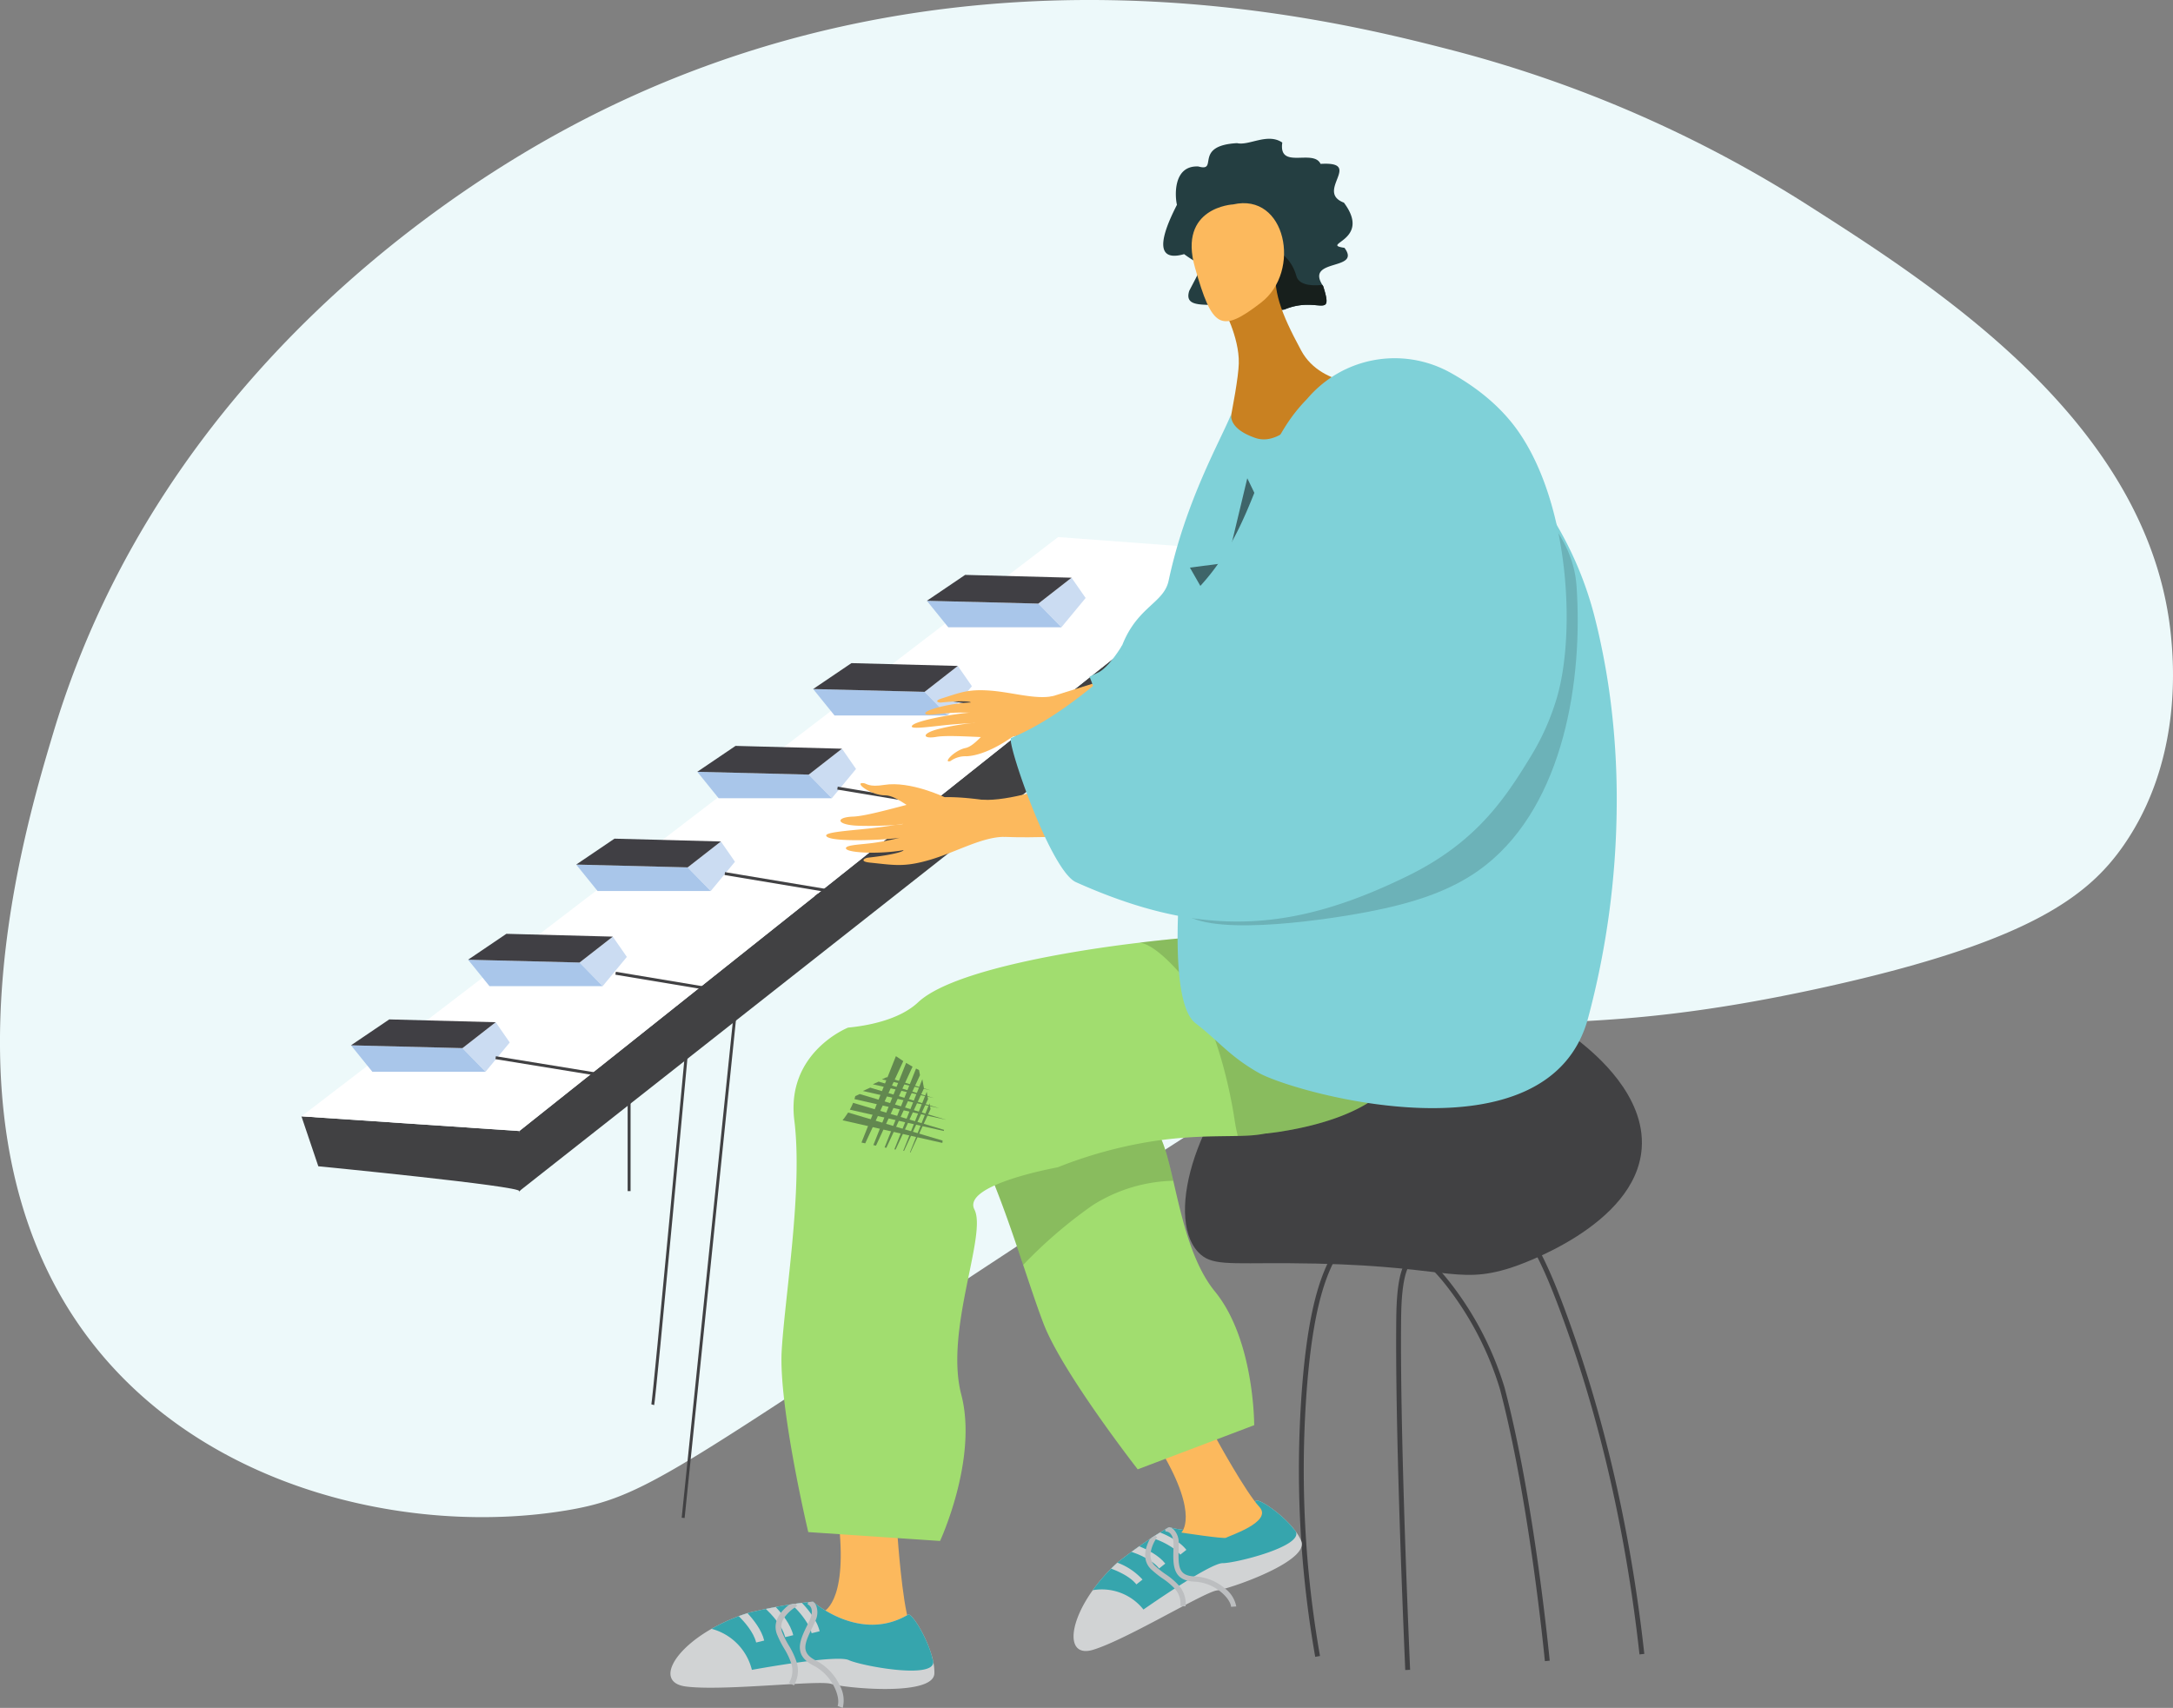 <svg xmlns="http://www.w3.org/2000/svg" width="528" height="414.983" viewBox="0 0 528 414.983"><rect x="0" y="0" width="528" height="414.983" fill="#808080" stroke="none"/><defs><style>.a{fill:#edf9fa;}.a,.b,.c,.d,.e,.f,.g,.i,.j,.k,.l,.m,.n,.o,.r,.s,.w,.x{fill-rule:evenodd;}.b{fill:#243e41;}.c{fill:#171f1c;}.d{fill:#c98121;}.e{fill:#414143;}.f,.h,.m{fill:none;stroke:#414143;stroke-miterlimit:10;}.f{stroke-width:1.179px;}.g{fill:#fcb95d;}.h,.m{stroke-width:0.713px;}.i{fill:#fff;}.j{fill:#cbdcf2;}.k{fill:#a9c6ea;}.l{fill:#403f44;}.n,.p{fill:#d1d3d4;}.o{fill:#36a5ad;}.q{fill:#bcbec0;}.r,.t{fill:#a1dd6f;}.s{opacity:0.15;}.u{opacity:0.5;}.v{fill:#243330;}.w{opacity:0.2;}.x{fill:#7fd1d8;}.y{fill:#3e6569;}</style></defs><path class="a" d="M1001.292,616.282c13.885-20.107,12.11-43.247,11.492-50.071-4.7-51.952-56.9-85.306-87.83-105.068a302.39,302.39,0,0,0-86.19-37.759c-29.486-7.619-122.247-31.59-215.882,18.88-22.906,12.347-97.922,57.209-124.768,146.93-7.73,25.839-31.276,104.536,14.775,154.319,28.967,31.313,75.355,40.251,109.992,34.475,19-3.168,26.007-9.352,106.711-62.384,65.668-43.152,70.484-45.271,77.159-47.609,41.629-14.582,53.673-1.994,122.3-17.238C978.043,639.878,992.6,628.868,1001.292,616.282Z" transform="translate(-485.207 -411)"/><path class="b" d="M635.158,463.536c4.652,3.469,5.093,1.47,1.236,8.926-1.4,4.528,4.527,2.9,9.3,3.722a8.337,8.337,0,0,1,2.844.945c2.6,1.207,6.866.406,10.982-.136,8.118-3.4,12.059,2.687,9.419-5.672-.065-.1-.139-.2-.193-.3-4.091-6.535,9.588-3.37,5.37-9.014-6.232-.93,6.829-1.683-.138-10.982-7.132-2.715,4.9-10.068-5.67-9.418-1.763-3.733-10.27,1.512-9.3-5.18-3.565-2.438-8.059.823-10.994.14-10.778.6-4.336,7.105-9.408,5.668-6.266-.3-5.659,7.495-5.192,9.307C631.14,456.008,626.411,466.026,635.158,463.536Z" transform="translate(-347.434 -401.786)"/><path class="c" d="M634.685,469.22a8.335,8.335,0,0,1,2.844.945c2.6,1.207,6.866.406,10.982-.136,8.118-3.4,12.059,2.687,9.419-5.672-.065-.1-.139-.2-.193-.3-2.9.27-5.713-.018-6.331-2.195-2.793-9.829-14.754-7.623-14.754-7.623s-1.262,7.58-1.253,8.36C635.406,463,635.066,466.1,634.685,469.22Z" transform="translate(-336.421 -394.823)"/><path class="d" d="M655.671,487.444s-13.734,1.1-18.818-8.3-7.012-14.759-6.065-21.307-13.022,10.679-13.022,10.679,4.078,7.272,3.913,13.743-5.172,28.377-5.172,28.377,23.319-3.986,25.241-3.652,25.176-6.845,26.205-7.461S655.671,487.444,655.671,487.444Z" transform="translate(-320.674 -393.949)"/><path class="e" d="M675.192,598.5c3.344,2.724,15.718,12.806,14.775,25.72-1.381,18.907-30.193,28.507-31.739,29-13.775,4.41-15.643-.905-54.176-1.094-14.683-.073-18.76.678-21.889-2.737-8.274-9.029.378-35.94,17.512-50.345C620.928,581.173,655.422,582.387,675.192,598.5Z" transform="translate(-291.065 -345.196)"/><path class="f" d="M661.756,734.014c-4.106-37.227-12.422-64.984-19.154-83.179-5.49-14.844-10.822-25.75-21.341-29-10.536-3.258-22.229,2.411-29,8.755-6.193,5.8-10.715,14.452-12.587,39.947a261.679,261.679,0,0,0,3.284,64.026" transform="translate(-262.803 -332.09)"/><path class="f" d="M631.836,731.08c-.5-4.989-4.073-40.1-10.944-66.214a77.783,77.783,0,0,0-12.586-24.626c-5.591-7.337-7.816-7.377-8.755-7.114-3.623,1.015-3.789,10.938-3.831,15.323-.24,25.491,1.456,67.673,2.189,84.82" transform="translate(-255.868 -327.515)"/><path class="g" d="M652.276,447.178s-13.472.633-9.285,15.339,6.2,16.141,16.076,8.51S665.094,444.248,652.276,447.178Z" transform="translate(-352.636 -397.512)"/><g transform="translate(73.241 130.497)"><path class="e" d="M829.441,611.7,776.5,608.131l4.1,12.135s49.25,4.806,48.84,6.038S831.9,622.956,829.441,611.7Z" transform="translate(-776.496 -467.382)"/><path class="e" d="M652.958,647.892,823.952,511.87v16.006L652.958,662.494Z" transform="translate(-600.014 -503.573)"/><line class="h" x2="26.267" y2="5.746" transform="translate(101.374 81.762)"/><path class="i" d="M703.728,650.159l-52.944-3.57L834.652,505.84l43.062,3.2-2.992,5.093Z" transform="translate(-650.783 -505.84)"/><path class="j" d="M790.411,596.435l-5.883,7.114L778.92,597.8l8.072-6.293Z" transform="translate(-739.793 -473.631)"/><path class="k" d="M815.892,602.016h-27.5l-5.2-6.43,27.088.684Z" transform="translate(-771.156 -472.098)"/><path class="l" d="M816.565,591.7l-25.857-.684-9.3,6.293,27.088.684Z" transform="translate(-769.366 -473.818)"/><path class="j" d="M769.731,581.322l-5.883,7.114-5.609-5.746,8.072-6.293Z" transform="translate(-690.656 -479.313)"/><path class="k" d="M795.211,586.9h-27.5l-5.2-6.43,27.088.684Z" transform="translate(-722.019 -477.78)"/><path class="l" d="M795.884,576.584l-25.856-.684-9.3,6.293,27.088.684Z" transform="translate(-720.23 -479.5)"/><path class="j" d="M750.641,564.519l-5.883,7.114-5.609-5.746,8.072-6.293Z" transform="translate(-645.299 -485.63)"/><path class="k" d="M776.121,570.1h-27.5l-5.2-6.43,27.088.684Z" transform="translate(-676.663 -484.097)"/><path class="l" d="M776.794,559.781l-25.856-.684-9.3,6.293,27.088.684Z" transform="translate(-674.873 -485.817)"/><path class="j" d="M729.261,548.136l-5.883,7.114L717.77,549.5l8.072-6.293Z" transform="translate(-594.502 -491.79)"/><path class="k" d="M754.742,553.717h-27.5l-5.2-6.43,27.088.684Z" transform="translate(-625.865 -490.257)"/><path class="l" d="M755.415,543.4l-25.857-.684-9.3,6.293,27.088.684Z" transform="translate(-624.076 -491.977)"/><path class="j" d="M708.8,533.52l-5.883,7.114-5.609-5.746,8.072-6.293Z" transform="translate(-545.887 -497.285)"/><path class="k" d="M734.281,539.1h-27.5l-5.2-6.43,27.088.684Z" transform="translate(-577.25 -495.752)"/><path class="l" d="M734.953,528.782,709.1,528.1l-9.3,6.293,27.088.684Z" transform="translate(-575.46 -497.472)"/><path class="j" d="M688.716,517.943l-5.883,7.114-5.609-5.746,8.072-6.293Z" transform="translate(-498.168 -503.141)"/><path class="k" d="M714.2,523.524H686.7l-5.2-6.43,27.088.684Z" transform="translate(-529.531 -501.609)"/><path class="l" d="M714.87,513.2l-25.857-.684-9.3,6.293,27.088.684Z" transform="translate(-527.741 -503.328)"/><path class="m" d="M755.168,715.194,768.3,587.785l-29.55-4.925" transform="translate(-662.413 -476.883)"/><line class="h" x1="29.55" y1="4.925" transform="translate(102.874 81.762)"/><line class="h" x1="29.55" y1="4.925" transform="translate(130.257 60.998)"/><line class="h" x1="29.55" y1="4.925" transform="translate(156.996 39.36)"/><path class="m" d="M747.4,683.662c.41-1.413,8.618-90.064,8.618-90.064" transform="translate(-662.034 -472.846)"/><path class="m" d="M790.265,630.2V603.055l-32.423-5.281" transform="translate(-710.643 -471.276)"/></g><g transform="translate(162.908 227.504)"><g transform="translate(97.949 137.078)"><path class="n" d="M643.815,712.235c5.2-1.588,14.783-6.88,21.815-10.587l.007,0c.222-.122.429-.231.643-.343,3.672-1.925,6.554-3.356,7.583-3.478.114-.011.248-.037.407-.069.4-.077.936-.205,1.582-.389,5.831-1.647,20.276-7.245,18.515-11.547a11.386,11.386,0,0,0-1.339-2.318c-.114-.156-.227-.314-.352-.465-.011-.008-.014-.014-.025-.023-.158-.206-.323-.416-.5-.621-.008,0-.008,0-.011-.008-3.24-3.794-8.361-7.026-8.846-6.323-6.5,9.407-18.113,7.117-20.571,6.508-.307-.076-.469-.127-.469-.127s-.329.179-.944.537c-.333.2-.758.458-1.259.764-.272.167-.564.35-.882.551-.107.07-.217.135-.322.21q-.39.242-.826.524c-.139.091-.278.183-.426.285l-.006,0q-1.178.78-2.608,1.786c-.594.418-1.214.861-1.864,1.34-.981.714-2.025,1.505-3.125,2.357-.1.088-.2.183-.3.277-.53.472-1.036.962-1.529,1.452a41.574,41.574,0,0,0-4.462,5.231l0,.008C637.532,706.375,637.4,714.2,643.815,712.235Z" transform="translate(-639.038 -675.964)"/><path class="o" d="M640.013,697.766a12.9,12.9,0,0,1,12.32,4.7s3.521-2.467,7.586-5.1c.349-.223.711-.451,1.073-.68.652-.417,1.315-.839,1.977-1.247.57-.352,1.137-.695,1.69-1.024,3.077-1.826,5.815-3.233,6.922-3.218,3,.034,19.623-4.062,17.76-7.693a2.051,2.051,0,0,0-.352-.465c-.011-.008-.014-.014-.025-.023a4.778,4.778,0,0,1-.5-.621c-.008,0-.008,0-.011-.008-3.24-3.794-8.36-7.026-8.846-6.323-6.5,9.407-18.113,7.117-20.571,6.508-.307-.076-.469-.127-.469-.127s-.329.179-.944.537c-.333.2-.758.458-1.259.764-.273.167-.564.35-.882.551-.107.07-.217.135-.322.21q-.39.242-.826.524c-.139.091-.278.183-.427.285l-.006,0q-1.178.78-2.607,1.786c-.594.418-1.214.861-1.865,1.34-.981.714-2.025,1.505-3.125,2.357-.1.088-.2.183-.3.277-.53.472-1.036.962-1.529,1.452a41.572,41.572,0,0,0-4.462,5.231Z" transform="translate(-635.351 -675.964)"/><g transform="translate(18.983 7.779)"><path class="p" d="M659.433,682.9c.238.078.576.2,1,.356a18.905,18.905,0,0,1,4.289,2.221,9.07,9.07,0,0,1,1.244,1.059c.144.15.281.31.411.473l1.487-1.175a9.611,9.611,0,0,0-1.871-1.775l0-.005a14.339,14.339,0,0,0-1.4-.925,21.169,21.169,0,0,0-3.123-1.515c-.273.166-.564.349-.882.55-.107.07-.217.135-.322.211Q659.868,682.619,659.433,682.9Z" transform="translate(-659.433 -681.617)"/></g><g transform="translate(14.079 11.138)"><path class="p" d="M663.16,685.4c1.375.464,5,1.855,6.714,4.034l1.493-1.178c-1.611-2.046-4.45-3.441-6.342-4.2C664.43,684.476,663.811,684.919,663.16,685.4Z" transform="translate(-663.16 -684.058)"/></g><g transform="translate(9.126 15.111)"><path class="p" d="M667.18,688.4c1.633.6,4.625,1.906,6.14,3.831l1.487-1.176a15.483,15.483,0,0,0-6.1-4.106C668.179,687.418,667.673,687.908,667.18,688.4Z" transform="translate(-667.18 -686.946)"/></g><g transform="translate(22.271 6.478)"><path class="q" d="M655.973,693.665a7.849,7.849,0,0,0,1.758.253,10.849,10.849,0,0,1,5.855,2.067c1.83,1.307,2.964,2.946,3.037,4.047l1.263-.084a7.072,7.072,0,0,0-2.718-4.352,12.235,12.235,0,0,0-7.39-2.945c-.037,0-.078-.005-.116-.01-3.549-.179-3.86-2.1-3.793-5.748,0-.209.005-.428.014-.654.011-.4.019-.809.022-1.215,0-.209,0-.416-.011-.614a4.466,4.466,0,0,0-1.249-3.188,2.986,2.986,0,0,0-.606-.425c-.307-.076-.469-.127-.469-.127s-.329.179-.944.537l.052.526a1.62,1.62,0,0,1,1.132.436,2.546,2.546,0,0,1,.68,1.317,6.223,6.223,0,0,1,.154,1.525l-.019.823c0,.128,0,.252-.01.374C652.536,689.426,652.453,692.743,655.973,693.665Z" transform="translate(-650.626 -680.672)"/></g><g transform="translate(17.406 8.54)"><path class="q" d="M660.954,690.316a23.716,23.716,0,0,0,2.8,2.245,17.189,17.189,0,0,1,2.961,2.467,5.459,5.459,0,0,1,1.391,4.242l.633.044.007,0,.625.041c.01-.129.014-.257.018-.384a6.579,6.579,0,0,0-1.6-4.621,17.5,17.5,0,0,0-3.294-2.815,21.614,21.614,0,0,1-2.654-2.119,3.439,3.439,0,0,1-.633-.865,3.872,3.872,0,0,1-.3-2.438,8.867,8.867,0,0,1,1.223-3.06c.193-.31.323-.5.332-.506l-.505-.374q-.39.242-.826.524c-.139.091-.278.183-.427.285l-.006,0a10.238,10.238,0,0,0-.976,2.507,6.1,6.1,0,0,0-.132,2.067A4.536,4.536,0,0,0,660.954,690.316Z" transform="translate(-659.556 -682.17)"/></g></g><path class="g" d="M661.6,666.38s7.035,12.867,10.435,16.535-7.668,7.11-8.055,7.484-10.914-1.253-10.914-1.253,4.457-3.945-4.771-19.623S661.6,666.38,661.6,666.38Z" transform="translate(-528.935 -544.272)"/><path class="r" d="M650.628,619.1c.882,1.442,1.754,2.99,2.588,4.638,4.53,8.8,8.422,20.216,11.716,30.08,1.853,5.5,3.51,10.519,4.981,14.333,4.608,11.923,22.854,35.325,22.854,35.325l28.3-10.726s.088-20.707-9.541-32.492c-5.676-6.932-8.078-18.079-10.118-26.893-1.442-6.186-2.7-11.227-4.784-12.883-1.942-1.53-.461-4.334,2.118-7.217a76.427,76.427,0,0,1,11.167-9.5l-44.758-21.1c-2.324,5.716-8.814,10.02-12.187,11.971C652.961,594.636,642.333,605.706,650.628,619.1Z" transform="translate(-579.23 -573.963)"/><path class="g" d="M726.586,685.416s1.1,15.521,2.764,20.56-10.539,3.473-11.077,3.664-9.976-6.03-9.976-6.03,6.042-1.838,4.066-21.039S726.586,685.416,726.586,685.416Z" transform="translate(-671.381 -539.353)"/><path class="s" d="M661.749,615.455c4.53,8.8,8.422,20.216,11.716,30.08a112.561,112.561,0,0,1,16.9-14.52,38.178,38.178,0,0,1,19.57-5.932c-1.442-6.186-2.7-11.227-4.784-12.883-1.942-1.53-.461-4.334,2.118-7.217-9.727-1.215-29.217,1.6-39.64,3.971C664.729,609.612,662.866,612.043,661.749,615.455Z" transform="translate(-587.763 -565.682)"/><path class="t" d="M624.986,609.594a121.094,121.094,0,0,0,5.969,14.161s1.541-.129,3.975-.5c.032,0,.1-.032.129-.032,6.716-1.055,19.938-3.992,26.119-11.275a13.741,13.741,0,0,0,3.018-5.97,13.523,13.523,0,0,0,.308-2.839,14.742,14.742,0,0,0-.2-2.353c-2.839-17.974-29.2-27.983-39-20.684a8.691,8.691,0,0,0-1.282,1.168,8.441,8.441,0,0,0-1.265,1.818,11.674,11.674,0,0,0-.812,2.027C619.859,591.749,622.179,601.531,624.986,609.594Z" transform="translate(-486.457 -575.831)"/><path class="r" d="M644.8,721.1l32.023,2.158s9.247-19.938,5.159-35.559c-4.1-15.654,6.31-38.853,3.2-44.953-3.148-6.1,20.2-10.269,20.2-10.269a107.479,107.479,0,0,1,22.241-6.2c9.084-1.476,16.125-1.3,21.559-1.428.8-.016,1.558-.048,2.288-.081a30.185,30.185,0,0,0,4.347-.5c8.7-1.833,10.254-14.582,9.929-20.975-.212-4.266-10.269-14.973-16.856-21.51-3.228-3.212-5.613-5.435-5.613-5.435-.7-.015-1.849.017-3.407.131-3.357.194-8.549.665-14.617,1.412-5.952.7-12.718,1.67-19.466,2.9-14.5,2.645-28.844,6.473-34.278,11.566-4.754,4.478-12.914,5.775-17.033,6.164,0,0-15.136,5.987-13.059,22.566,2.076,16.6-2.239,42.292-3.067,55.837C637.534,690.47,644.8,721.1,644.8,721.1Z" transform="translate(-611.314 -576.34)"/><g class="u" transform="translate(41.82 29.116)"><g transform="translate(0 5.12)"><path class="v" d="M726.791,614.278l-.864-.256-8.265-2.455-13.833-4.109c-.248.393-.51.78-.793,1.16-.182.245-.367.486-.557.725l13.091,2.982,11.161,2.519C726.75,614.657,726.77,614.467,726.791,614.278Z" transform="translate(-702.479 -598.877)"/><path class="v" d="M725.118,612.305,722,611.377l-6.6-1.959-12.365-3.675a14.181,14.181,0,0,1-.8,1.664l11.494,2.618,9.995,2.257,1.354.3C725.091,612.49,725.106,612.4,725.118,612.305Z" transform="translate(-700.472 -599.523)"/><path class="v" d="M701.944,605.423c4.1.937,20.2,4.614,22.155,5l0-.021-20.871-6.207-1.08.49Q702.059,605.058,701.944,605.423Z" transform="translate(-699.054 -600.105)"/><path class="v" d="M721.646,608.064c-.473-.044-18.595-4.191-18.595-4.191l1.785-.81Z" transform="translate(-698.121 -600.53)"/><path class="v" d="M718.868,605.994c-.378-.036-14.849-3.346-14.849-3.346l1.423-.65Z" transform="translate(-696.675 -600.93)"/><path class="v" d="M716.437,604.417c-.3-.029-11.862-2.675-11.862-2.675l1.135-.52Z" transform="translate(-695.009 -601.222)"/></g><g transform="translate(4.592)"><path class="v" d="M710.34,618.688l9.248-19.978q-.908-.586-1.792-1.209c-2.243,5.614-5.538,13.866-8.371,20.993Z" transform="translate(-709.425 -597.501)"/><path class="v" d="M708.432,618.8l8.883-19.188q-.795-.442-1.566-.919c-1.884,4.714-5.277,13.207-7.963,19.97Z" transform="translate(-704.899 -597.052)"/><path class="v" d="M706.9,618.95l8.171-17.648-.222-1.24c-.246-.12-.491-.244-.735-.369-1.3,3.251-5.065,12.671-7.643,19.17Z" transform="translate(-700.853 -596.677)"/><path class="v" d="M706.072,618.666l6.888-14.878-.4-2.213s-4.293,10.73-6.793,17.039C705.872,618.632,705.972,618.649,706.072,618.666Z" transform="translate(-697.771 -595.969)"/><path class="v" d="M705.254,618.163l5.831-12.6-.316-1.77s-3.774,9.431-5.713,14.336Z" transform="translate(-694.911 -595.133)"/><path class="v" d="M704.727,617.805l4.893-10.568-.253-1.415s-3.275,8.186-4.755,11.935C704.65,617.773,704.69,617.788,704.727,617.805Z" transform="translate(-692.833 -594.372)"/></g></g><g transform="translate(0 161.677)"><path class="n" d="M707.622,714.438c5.723.765,17.3-.107,25.722-.578h.007c.268-.019.517-.033.772-.047,4.392-.235,7.8-.343,8.852-.007a4.139,4.139,0,0,0,.422.114c.417.1.995.215,1.7.323,6.354.987,22.76,1.968,22.962-2.963a12.16,12.16,0,0,0-.268-2.828c-.041-.2-.081-.4-.135-.6-.007-.014-.007-.021-.014-.033-.06-.27-.128-.545-.208-.82-.007-.007-.007-.007-.007-.014-1.45-5.09-4.963-10.47-5.742-10.006-10.423,6.206-20.618-1.135-22.72-2.807-.261-.208-.4-.329-.4-.329s-.4.026-1.148.1c-.41.047-.934.107-1.552.182-.336.04-.7.087-1.094.14-.135.021-.27.034-.4.06-.323.04-.666.088-1.028.142-.175.026-.349.054-.538.087H732.8q-1.482.231-3.305.571c-.758.14-1.551.3-2.39.471-1.263.255-2.62.557-4.056.893-.135.04-.275.087-.41.134-.718.221-1.424.471-2.116.725a44.128,44.128,0,0,0-6.614,3.077l-.007.007C704.151,706.01,700.565,713.5,707.622,714.438Z" transform="translate(-703.93 -693.841)"/><path class="o" d="M704.128,700.429a13.682,13.682,0,0,1,9.812,9.973s4.486-.827,9.57-1.571c.436-.061.886-.121,1.336-.182.813-.114,1.639-.228,2.459-.329.7-.088,1.4-.168,2.082-.242,3.774-.4,7.038-.55,8.1-.047,2.874,1.357,20.725,4.748,20.531.422a2.193,2.193,0,0,0-.135-.6c-.007-.014-.007-.021-.014-.033a5.108,5.108,0,0,1-.208-.82c-.007-.007-.007-.007-.007-.014-1.45-5.09-4.963-10.47-5.742-10.006-10.423,6.206-20.617-1.135-22.72-2.807-.261-.208-.4-.329-.4-.329s-.4.026-1.148.1c-.41.047-.934.107-1.552.182-.336.04-.7.087-1.094.14-.135.021-.27.034-.4.06-.323.04-.666.088-1.028.142-.175.026-.349.054-.538.087h-.005q-1.482.231-3.305.571c-.758.14-1.551.3-2.39.471-1.263.255-2.62.557-4.056.893-.135.04-.275.087-.41.134-.718.221-1.424.471-2.116.725a44.132,44.132,0,0,0-6.614,3.077Z" transform="translate(-694.155 -693.841)"/><g transform="translate(29.415 0.282)"><path class="p" d="M724.194,694.389c.194.18.471.443.806.786a20.018,20.018,0,0,1,3.157,4.036,9.577,9.577,0,0,1,.732,1.571c.073.208.133.424.187.638l1.955-.478a10.322,10.322,0,0,0-1.021-2.539V698.4a15.258,15.258,0,0,0-.948-1.511,22.391,22.391,0,0,0-2.343-2.84c-.336.04-.7.087-1.094.14-.135.021-.27.034-.4.061C724.9,694.287,724.556,694.335,724.194,694.389Z" transform="translate(-724.194 -694.046)"/></g><g transform="translate(23.177 1.282)"><path class="p" d="M728.86,695.244c1.121,1.054,4,4,4.694,6.857l1.962-.478c-.652-2.686-2.774-5.285-4.266-6.85C730.492,694.913,729.7,695.069,728.86,695.244Z" transform="translate(-728.86 -694.773)"/></g><g transform="translate(16.594 2.779)"><path class="p" d="M733.985,696.586c1.31,1.3,3.62,3.883,4.231,6.408l1.955-.477c-.618-2.579-2.6-5.077-4.07-6.656C735.383,696.083,734.677,696.332,733.985,696.586Z" transform="translate(-733.985 -695.861)"/></g><g transform="translate(31.443)"><path class="q" d="M721.638,708.32a8.371,8.371,0,0,0,1.584,1.021,11.5,11.5,0,0,1,4.735,4.579c1.189,2.069,1.559,4.151,1.142,5.245l1.256.477a7.508,7.508,0,0,0-.7-5.4,12.991,12.991,0,0,0-5.829-6.105c-.034-.021-.074-.04-.107-.061-3.345-1.739-2.795-3.734-1.121-7.22.094-.2.194-.41.3-.625.188-.383.377-.772.557-1.161.1-.2.182-.4.263-.6a4.735,4.735,0,0,0,.2-3.626,3.031,3.031,0,0,0-.4-.678c-.261-.208-.4-.329-.4-.329s-.4.026-1.148.1l-.182.53a1.716,1.716,0,0,1,.9.921,2.7,2.7,0,0,1,.073,1.571,6.609,6.609,0,0,1-.523,1.538l-.383.786c-.06.121-.114.242-.175.356C720.193,702.712,718.649,705.875,721.638,708.32Z" transform="translate(-719.931 -693.841)"/></g><g transform="translate(25.542 0.483)"><path class="q" d="M728.366,701.606a25.248,25.248,0,0,0,1.712,3.405,18.2,18.2,0,0,1,1.767,3.688,5.789,5.789,0,0,1-.531,4.707l.592.322h.007l.583.316c.067-.121.128-.242.189-.363a6.98,6.98,0,0,0,.5-5.164,18.637,18.637,0,0,0-1.933-4.17,22.988,22.988,0,0,1-1.626-3.217,3.613,3.613,0,0,1-.227-1.115,4.1,4.1,0,0,1,.786-2.485,9.373,9.373,0,0,1,2.532-2.411c.322-.216.53-.336.544-.343l-.322-.585c-.323.04-.666.088-1.028.142-.175.026-.349.054-.538.087h-.005a10.826,10.826,0,0,0-2.049,1.988,6.488,6.488,0,0,0-1.042,1.933A4.814,4.814,0,0,0,728.366,701.606Z" transform="translate(-728.031 -694.192)"/></g></g><path class="s" d="M621.144,577.886c1.152.048,4.088.973,9.621,7.154,7.51,8.386,11.858,24.8,13.578,36.257a34.164,34.164,0,0,0,.729,3.553c.8-.016,1.558-.048,2.288-.081a30.181,30.181,0,0,0,4.347-.5s1.541-.129,3.975-.5c.032,0,.1-.032.129-.032,6.716-1.055,19.938-3.992,26.119-11.275a13.742,13.742,0,0,0,3.018-5.97,13.516,13.516,0,0,0,.308-2.839,14.736,14.736,0,0,0-.2-2.353c-2.839-17.974-29.2-27.983-39-20.684a8.687,8.687,0,0,0-1.282,1.168c-3.228-3.212-5.613-5.435-5.613-5.435-.7-.015-1.849.017-3.407.131C632.4,576.669,627.212,577.139,621.144,577.886Z" transform="translate(-507.21 -576.34)"/></g><path class="w" d="M663.175,550.394c-.1.79-9.091,33.609-18.859,37.517s-16.8,7.033-22.27,1.562-8.6-8.985-8.6-8.985l17.582-17.059Z" transform="translate(-311.634 -358.592)"/><g transform="translate(200.744 190.263)"><path class="g" d="M736.065,553.937c-1.211-.015-15.785-3.251-22.094-1.8s-15.354,4.227-19,4.354c-4.309.151-4.22,1.968.985,2.211,3.359.157,9.856-.054,11.1-.414.6-.175-3.55.589-8.271,1.1-5.036.549-10.7.885-10.36,1.779.65,1.721,15.549.951,17.922.447a57.715,57.715,0,0,1-6.306,1.251c-2.949.413-6.6.476-6.822,1.241-.341,1.2,8.015,1.611,13.958.539.206.149-1.379,1.024-8.652,1.833-.733.083-2.182.921.57,1.2,5.74.575,8.243,1.2,14.738-.744,6.356-1.9,12.559-5.551,17.923-5.515Z" transform="translate(-688.41 -548.34)"/><path class="g" d="M721.215,552.718s-8.351-4.011-14.68-2.993c-3.77.607-4.265-.356-5.022-.435-2.524-.26,1.764,2.982,5.252,2.975,2.822-.007,6.628,3.784,8.535,4.194s6.947.611,7.663-.31S721.215,552.718,721.215,552.718Z" transform="translate(-692.424 -549.275)"/></g><g transform="translate(221.545 167.707)"><path class="g" d="M718.6,539.387c-.958.212-11.985,5.135-17.245,5.053s-12.918-.733-15.836-.228c-3.448.6-3.688-.827.406-1.878a56.3,56.3,0,0,1,8.889-1.516c.508.036-2.921.131-6.759.513-4.095.407-8.649,1.086-8.534.336.222-1.442,12.19-3.312,14.161-3.313a48.123,48.123,0,0,0-5.223.074c-2.412.168-5.328.724-5.632.167-.475-.872,6.093-2.574,11-2.729.138-.15-1.271-.565-7.187.011-.6.058-1.891-.352.249-1.021,4.462-1.4,6.345-2.292,11.835-1.864,5.373.42,10.924,2.224,15.18,1.309Z" transform="translate(-679.523 -532.883)"/><path class="g" d="M705.135,541.95s-5.95,4.493-11.152,4.751a6.2,6.2,0,0,0-3.915,1.168c-1.961.619.893-2.6,3.666-3.176,2.243-.462,4.62-4.03,6.065-4.665s5.416-1.624,6.141-1.029S705.135,541.95,705.135,541.95Z" transform="translate(-680.672 -530.652)"/></g><path class="x" d="M583.437,566.142l8.282,15.575,30.273-22.851-12.216,31s-5.088,39.561,2.735,45.561c5.706,4.382,8.2,7.986,15.33,12.041,8.506,4.838,70.4,22.372,80.049-13.306A204.8,204.8,0,0,0,714.841,583a188.977,188.977,0,0,0-1.4-25.158q-.838-6.825-2.236-13.61c-.45-2.206-.941-4.4-1.49-6.588a86.153,86.153,0,0,0-40.207-54c-6.618-3.8-8.32-7.383-15.614-8.256-.667-.078-8.358,2.2-9.79,4.618a51.175,51.175,0,0,1-6.47,8.775c-3.206,3.344-6.951,5.7-10.609,4.422-4.922-1.716-5.981-3.971-5.873-5.725-2.511,6.246-11.02,20.9-15.187,40.418-1.258,5.873-8.514,6.339-12.026,17.841C588.915,562.181,583.437,566.142,583.437,566.142Z" transform="translate(-322.013 -386.795)"/><path class="g" d="M666.485,564.572s15.941.761,28.377-1.979,19.759-8.059,19.759-8.059l-14.5-11.148s-26.281,12.8-39.025,12.176S666.485,564.572,666.485,564.572Z" transform="translate(-422.396 -361.227)"/><path class="g" d="M671.513,535.62l16.914-5.294-6.338,12.061-9.054-1.2Z" transform="translate(-416.778 -366.137)"/><g transform="translate(289.13 116.201)"><path class="y" d="M635.817,550.339l10.347-6.306L659.6,557.685l-2.868-23.372,13.38-16.9-17.7-1.849-9.73-20.112-4.923,20.542-9.021,1.17,8.864,15.518Zm10.347-12.091-6.745,4.544,1.208-11.532-4.894-8.18,6.927-1.99,3.5-11.606,3.8,11.215,9.776,1.584-7.264,9.753L654.1,545.8Z" transform="translate(-628.742 -495.45)"/></g><path class="x" d="M677.311,524.926s-3.293,5.663-6.155,6.807c-.627.252-1.782.849-1.782.849l1.7,4.414,8.148-3.734Z" transform="translate(-404.629 -368.167)"/><path class="s" d="M677.15,499.238s10.865,7.91,11.77,20.933c1.582,22.75-3.005,52.8-22.091,67.889-8.165,6.455-18.373,9.337-28.424,11.293-8.619,1.677-36.466,6.1-44.453.728-11.689-7.865,8.63-18.9,8.63-18.9Z" transform="translate(-305.852 -377.825)"/><path class="x" d="M608.141,601.569c30.757,13.768,52.658,12.158,80.566-1.492,16.421-8.032,23.479-18.46,29.747-28.74a59.25,59.25,0,0,0,6.685-15.07c4.425-15.806,2.767-46.4-9.359-64-4.532-6.583-10.859-11.326-17-14.683a27.856,27.856,0,0,0-34.325,6.391c-.135.154-.26.292-.377.411-7.484,7.71-10.146,17-14.233,26.581-3,7-6.751,14.145-13.724,20.939-15.476,15.093-29.458,28.707-43.73,34.628C591.1,567.067,601.89,598.772,608.141,601.569Z" transform="translate(-346.706 -387.222)"/></svg>